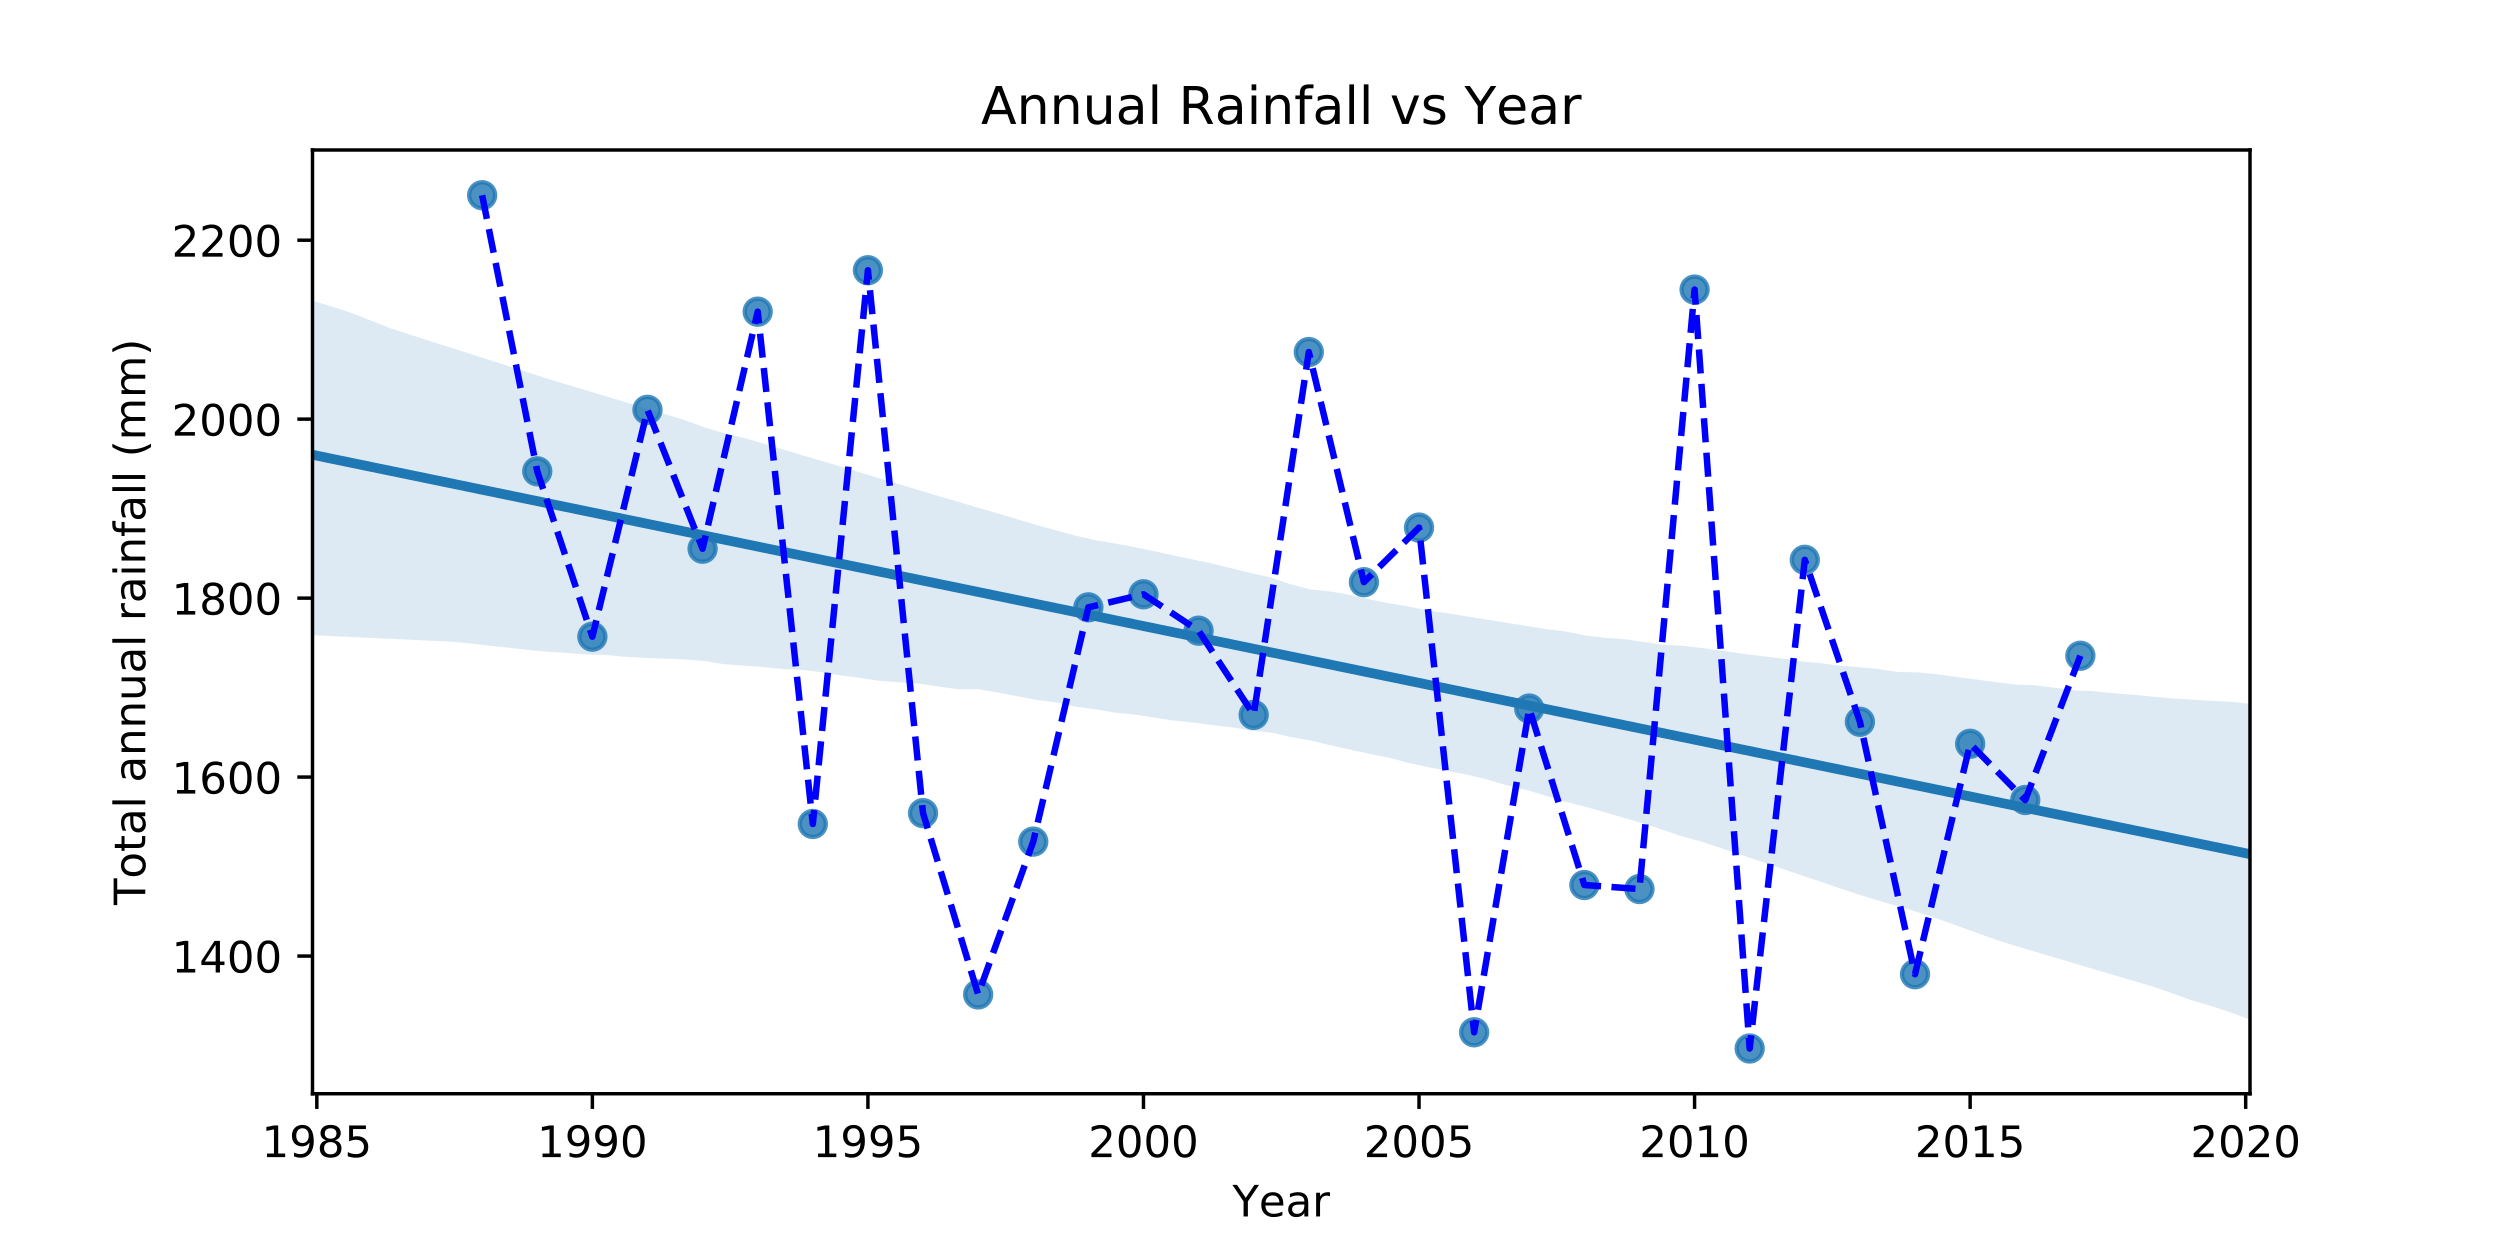 <?xml version="1.0" encoding="utf-8" standalone="no"?>
<!DOCTYPE svg PUBLIC "-//W3C//DTD SVG 1.1//EN"
  "http://www.w3.org/Graphics/SVG/1.1/DTD/svg11.dtd">
<!-- Created with matplotlib (http://matplotlib.org/) -->
<svg height="288pt" version="1.1" viewBox="0 0 576 288" width="576pt" xmlns="http://www.w3.org/2000/svg" xmlns:xlink="http://www.w3.org/1999/xlink">
 <defs>
  <style type="text/css">
*{stroke-linecap:butt;stroke-linejoin:round;}
  </style>
 </defs>
 <g id="figure_1">
  <g id="patch_1">
   <path d="M 0 288 
L 576 288 
L 576 0 
L 0 0 
z
" style="fill:#ffffff;"/>
  </g>
  <g id="axes_1">
   <g id="patch_2">
    <path d="M 72 252 
L 518.4 252 
L 518.4 34.56 
L 72 34.56 
z
" style="fill:#ffffff;"/>
   </g>
   <g id="PathCollection_1">
    <defs>
     <path d="M 0 3 
C 0.796 3 1.559 2.684 2.121 2.121 
C 2.684 1.559 3 0.796 3 0 
C 3 -0.796 2.684 -1.559 2.121 -2.121 
C 1.559 -2.684 0.796 -3 0 -3 
C -0.796 -3 -1.559 -2.684 -2.121 -2.121 
C -2.684 -1.559 -3 -0.796 -3 0 
C -3 0.796 -2.684 1.559 -2.121 2.121 
C -1.559 2.684 -0.796 3 0 3 
z
" id="mbd9f5ba6d7" style="stroke:#1f77b4;stroke-opacity:0.8;"/>
    </defs>
    <g clip-path="url(#p89deef3116)">
     <use style="fill:#1f77b4;fill-opacity:0.8;stroke:#1f77b4;stroke-opacity:0.8;" x="111.087" xlink:href="#mbd9f5ba6d7" y="44.987"/>
     <use style="fill:#1f77b4;fill-opacity:0.8;stroke:#1f77b4;stroke-opacity:0.8;" x="123.785" xlink:href="#mbd9f5ba6d7" y="108.591"/>
     <use style="fill:#1f77b4;fill-opacity:0.8;stroke:#1f77b4;stroke-opacity:0.8;" x="136.482" xlink:href="#mbd9f5ba6d7" y="146.692"/>
     <use style="fill:#1f77b4;fill-opacity:0.8;stroke:#1f77b4;stroke-opacity:0.8;" x="149.18" xlink:href="#mbd9f5ba6d7" y="94.427"/>
     <use style="fill:#1f77b4;fill-opacity:0.8;stroke:#1f77b4;stroke-opacity:0.8;" x="161.877" xlink:href="#mbd9f5ba6d7" y="126.425"/>
     <use style="fill:#1f77b4;fill-opacity:0.8;stroke:#1f77b4;stroke-opacity:0.8;" x="174.575" xlink:href="#mbd9f5ba6d7" y="71.81"/>
     <use style="fill:#1f77b4;fill-opacity:0.8;stroke:#1f77b4;stroke-opacity:0.8;" x="187.272" xlink:href="#mbd9f5ba6d7" y="189.844"/>
     <use style="fill:#1f77b4;fill-opacity:0.8;stroke:#1f77b4;stroke-opacity:0.8;" x="199.969" xlink:href="#mbd9f5ba6d7" y="62.264"/>
     <use style="fill:#1f77b4;fill-opacity:0.8;stroke:#1f77b4;stroke-opacity:0.8;" x="212.667" xlink:href="#mbd9f5ba6d7" y="187.349"/>
     <use style="fill:#1f77b4;fill-opacity:0.8;stroke:#1f77b4;stroke-opacity:0.8;" x="225.364" xlink:href="#mbd9f5ba6d7" y="229.12"/>
     <use style="fill:#1f77b4;fill-opacity:0.8;stroke:#1f77b4;stroke-opacity:0.8;" x="238.062" xlink:href="#mbd9f5ba6d7" y="193.906"/>
     <use style="fill:#1f77b4;fill-opacity:0.8;stroke:#1f77b4;stroke-opacity:0.8;" x="250.759" xlink:href="#mbd9f5ba6d7" y="139.93"/>
     <use style="fill:#1f77b4;fill-opacity:0.8;stroke:#1f77b4;stroke-opacity:0.8;" x="263.456" xlink:href="#mbd9f5ba6d7" y="136.92"/>
     <use style="fill:#1f77b4;fill-opacity:0.8;stroke:#1f77b4;stroke-opacity:0.8;" x="276.154" xlink:href="#mbd9f5ba6d7" y="145.311"/>
     <use style="fill:#1f77b4;fill-opacity:0.8;stroke:#1f77b4;stroke-opacity:0.8;" x="288.851" xlink:href="#mbd9f5ba6d7" y="164.712"/>
     <use style="fill:#1f77b4;fill-opacity:0.8;stroke:#1f77b4;stroke-opacity:0.8;" x="301.549" xlink:href="#mbd9f5ba6d7" y="81.109"/>
     <use style="fill:#1f77b4;fill-opacity:0.8;stroke:#1f77b4;stroke-opacity:0.8;" x="314.246" xlink:href="#mbd9f5ba6d7" y="134.136"/>
     <use style="fill:#1f77b4;fill-opacity:0.8;stroke:#1f77b4;stroke-opacity:0.8;" x="326.944" xlink:href="#mbd9f5ba6d7" y="121.56"/>
     <use style="fill:#1f77b4;fill-opacity:0.8;stroke:#1f77b4;stroke-opacity:0.8;" x="339.641" xlink:href="#mbd9f5ba6d7" y="237.841"/>
     <use style="fill:#1f77b4;fill-opacity:0.8;stroke:#1f77b4;stroke-opacity:0.8;" x="352.338" xlink:href="#mbd9f5ba6d7" y="163.248"/>
     <use style="fill:#1f77b4;fill-opacity:0.8;stroke:#1f77b4;stroke-opacity:0.8;" x="365.036" xlink:href="#mbd9f5ba6d7" y="203.905"/>
     <use style="fill:#1f77b4;fill-opacity:0.8;stroke:#1f77b4;stroke-opacity:0.8;" x="377.733" xlink:href="#mbd9f5ba6d7" y="204.833"/>
     <use style="fill:#1f77b4;fill-opacity:0.8;stroke:#1f77b4;stroke-opacity:0.8;" x="390.431" xlink:href="#mbd9f5ba6d7" y="66.718"/>
     <use style="fill:#1f77b4;fill-opacity:0.8;stroke:#1f77b4;stroke-opacity:0.8;" x="403.128" xlink:href="#mbd9f5ba6d7" y="241.573"/>
     <use style="fill:#1f77b4;fill-opacity:0.8;stroke:#1f77b4;stroke-opacity:0.8;" x="415.825" xlink:href="#mbd9f5ba6d7" y="128.982"/>
     <use style="fill:#1f77b4;fill-opacity:0.8;stroke:#1f77b4;stroke-opacity:0.8;" x="428.523" xlink:href="#mbd9f5ba6d7" y="166.299"/>
     <use style="fill:#1f77b4;fill-opacity:0.8;stroke:#1f77b4;stroke-opacity:0.8;" x="441.22" xlink:href="#mbd9f5ba6d7" y="224.461"/>
     <use style="fill:#1f77b4;fill-opacity:0.8;stroke:#1f77b4;stroke-opacity:0.8;" x="453.918" xlink:href="#mbd9f5ba6d7" y="171.371"/>
     <use style="fill:#1f77b4;fill-opacity:0.8;stroke:#1f77b4;stroke-opacity:0.8;" x="466.615" xlink:href="#mbd9f5ba6d7" y="184.319"/>
     <use style="fill:#1f77b4;fill-opacity:0.8;stroke:#1f77b4;stroke-opacity:0.8;" x="479.313" xlink:href="#mbd9f5ba6d7" y="151.084"/>
    </g>
   </g>
   <g id="PolyCollection_1">
    <path clip-path="url(#p89deef3116)" d="M 72 69.318 
L 72 146.336 
L 76.509 146.565 
L 81.018 146.774 
L 85.527 146.982 
L 90.036 147.191 
L 94.545 147.399 
L 99.055 147.608 
L 103.564 147.817 
L 108.073 148.228 
L 112.582 148.743 
L 117.091 149.221 
L 121.6 149.738 
L 126.109 150.157 
L 130.618 150.465 
L 135.127 150.775 
L 139.636 150.905 
L 144.145 151.341 
L 148.655 151.574 
L 153.164 151.753 
L 157.673 151.932 
L 162.182 152.275 
L 166.691 153.014 
L 171.2 153.352 
L 175.709 153.672 
L 180.218 154.145 
L 184.727 154.343 
L 189.236 154.889 
L 193.745 155.611 
L 198.255 156.2 
L 202.764 156.87 
L 207.273 157.204 
L 211.782 157.493 
L 216.291 158.173 
L 220.8 158.835 
L 225.309 158.788 
L 229.818 159.542 
L 234.327 160.403 
L 238.836 161.263 
L 243.345 161.833 
L 247.855 162.803 
L 252.364 163.42 
L 256.873 164.198 
L 261.382 164.629 
L 265.891 165.325 
L 270.4 166.015 
L 274.909 166.479 
L 279.418 167.064 
L 283.927 167.593 
L 288.436 168.384 
L 292.945 168.8 
L 297.455 169.829 
L 301.964 170.626 
L 306.473 171.7 
L 310.982 172.709 
L 315.491 173.669 
L 320 174.572 
L 324.509 175.778 
L 329.018 176.743 
L 333.527 177.611 
L 338.036 178.476 
L 342.545 179.598 
L 347.055 180.914 
L 351.564 181.963 
L 356.073 183.305 
L 360.582 184.672 
L 365.091 185.843 
L 369.6 187.099 
L 374.109 188.415 
L 378.618 189.719 
L 383.127 191.199 
L 387.636 192.727 
L 392.145 193.945 
L 396.655 195.447 
L 401.164 196.952 
L 405.673 198.481 
L 410.182 200.005 
L 414.691 201.566 
L 419.2 203.056 
L 423.709 204.584 
L 428.218 206.106 
L 432.727 207.465 
L 437.236 208.805 
L 441.745 210.145 
L 446.255 211.627 
L 450.764 213.246 
L 455.273 214.865 
L 459.782 216.483 
L 464.291 217.906 
L 468.8 219.245 
L 473.309 220.584 
L 477.818 221.919 
L 482.327 223.27 
L 486.836 224.602 
L 491.345 225.933 
L 495.855 227.268 
L 500.364 228.801 
L 504.873 230.433 
L 509.382 231.754 
L 513.891 233.239 
L 518.4 234.958 
L 518.4 162.156 
L 518.4 162.156 
L 513.891 161.686 
L 509.382 161.461 
L 504.873 161.182 
L 500.364 160.909 
L 495.855 160.511 
L 491.345 160.041 
L 486.836 159.714 
L 482.327 159.241 
L 477.818 159.05 
L 473.309 158.444 
L 468.8 157.888 
L 464.291 157.717 
L 459.782 157.161 
L 455.273 156.556 
L 450.764 155.95 
L 446.255 155.359 
L 441.745 154.89 
L 437.236 154.824 
L 432.727 154.14 
L 428.218 153.717 
L 423.709 153.357 
L 419.2 152.775 
L 414.691 152.361 
L 410.182 151.679 
L 405.673 151.138 
L 401.164 150.577 
L 396.655 149.936 
L 392.145 149.299 
L 387.636 148.787 
L 383.127 148.556 
L 378.618 147.898 
L 374.109 147.253 
L 369.6 146.928 
L 365.091 146.379 
L 360.582 145.474 
L 356.073 144.94 
L 351.564 144.175 
L 347.055 143.494 
L 342.545 142.762 
L 338.036 142.026 
L 333.527 141.295 
L 329.018 140.708 
L 324.509 139.741 
L 320 139 
L 315.491 138.081 
L 310.982 137.068 
L 306.473 136.27 
L 301.964 135.821 
L 297.455 134.659 
L 292.945 133.126 
L 288.436 132.08 
L 283.927 130.987 
L 279.418 129.875 
L 274.909 128.931 
L 270.4 127.99 
L 265.891 126.979 
L 261.382 126.075 
L 256.873 125.23 
L 252.364 124.454 
L 247.855 123.418 
L 243.345 122.2 
L 238.836 120.98 
L 234.327 119.639 
L 229.818 118.263 
L 225.309 116.98 
L 220.8 115.629 
L 216.291 114.311 
L 211.782 112.958 
L 207.273 111.605 
L 202.764 110.252 
L 198.255 108.872 
L 193.745 107.52 
L 189.236 106.194 
L 184.727 104.849 
L 180.218 103.497 
L 175.709 102.145 
L 171.2 100.861 
L 166.691 99.795 
L 162.182 98.419 
L 157.673 96.781 
L 153.164 95.385 
L 148.655 94.018 
L 144.145 92.666 
L 139.636 91.313 
L 135.127 89.963 
L 130.618 88.607 
L 126.109 87.252 
L 121.6 85.794 
L 117.091 84.344 
L 112.582 82.884 
L 108.073 81.448 
L 103.564 80.013 
L 99.055 78.581 
L 94.545 77.148 
L 90.036 75.665 
L 85.527 73.895 
L 81.018 72.127 
L 76.509 70.635 
L 72 69.318 
z
" style="fill:#1f77b4;fill-opacity:0.15;"/>
   </g>
   <g id="matplotlib.axis_1">
    <g id="xtick_1">
     <g id="line2d_1">
      <defs>
       <path d="M 0 0 
L 0 3.5 
" id="m662a45de85" style="stroke:#000000;stroke-width:0.8;"/>
      </defs>
      <g>
       <use style="stroke:#000000;stroke-width:0.8;" x="72.995" xlink:href="#m662a45de85" y="252"/>
      </g>
     </g>
     <g id="text_1">
      <!-- 1985 -->
      <defs>
       <path d="M 12.406 8.297 
L 28.516 8.297 
L 28.516 63.922 
L 10.984 60.406 
L 10.984 69.391 
L 28.422 72.906 
L 38.281 72.906 
L 38.281 8.297 
L 54.391 8.297 
L 54.391 0 
L 12.406 0 
z
" id="DejaVuSans-31"/>
       <path d="M 10.984 1.516 
L 10.984 10.5 
Q 14.703 8.734 18.5 7.812 
Q 22.312 6.891 25.984 6.891 
Q 35.75 6.891 40.891 13.453 
Q 46.047 20.016 46.781 33.406 
Q 43.953 29.203 39.594 26.953 
Q 35.25 24.703 29.984 24.703 
Q 19.047 24.703 12.672 31.312 
Q 6.297 37.938 6.297 49.422 
Q 6.297 60.641 12.938 67.422 
Q 19.578 74.219 30.609 74.219 
Q 43.266 74.219 49.922 64.516 
Q 56.594 54.828 56.594 36.375 
Q 56.594 19.141 48.406 8.859 
Q 40.234 -1.422 26.422 -1.422 
Q 22.703 -1.422 18.891 -0.688 
Q 15.094 0.047 10.984 1.516 
z
M 30.609 32.422 
Q 37.25 32.422 41.125 36.953 
Q 45.016 41.5 45.016 49.422 
Q 45.016 57.281 41.125 61.844 
Q 37.25 66.406 30.609 66.406 
Q 23.969 66.406 20.094 61.844 
Q 16.219 57.281 16.219 49.422 
Q 16.219 41.5 20.094 36.953 
Q 23.969 32.422 30.609 32.422 
z
" id="DejaVuSans-39"/>
       <path d="M 31.781 34.625 
Q 24.75 34.625 20.719 30.859 
Q 16.703 27.094 16.703 20.516 
Q 16.703 13.922 20.719 10.156 
Q 24.75 6.391 31.781 6.391 
Q 38.812 6.391 42.859 10.172 
Q 46.922 13.969 46.922 20.516 
Q 46.922 27.094 42.891 30.859 
Q 38.875 34.625 31.781 34.625 
z
M 21.922 38.812 
Q 15.578 40.375 12.031 44.719 
Q 8.5 49.078 8.5 55.328 
Q 8.5 64.062 14.719 69.141 
Q 20.953 74.219 31.781 74.219 
Q 42.672 74.219 48.875 69.141 
Q 55.078 64.062 55.078 55.328 
Q 55.078 49.078 51.531 44.719 
Q 48 40.375 41.703 38.812 
Q 48.828 37.156 52.797 32.312 
Q 56.781 27.484 56.781 20.516 
Q 56.781 9.906 50.312 4.234 
Q 43.844 -1.422 31.781 -1.422 
Q 19.734 -1.422 13.25 4.234 
Q 6.781 9.906 6.781 20.516 
Q 6.781 27.484 10.781 32.312 
Q 14.797 37.156 21.922 38.812 
z
M 18.312 54.391 
Q 18.312 48.734 21.844 45.562 
Q 25.391 42.391 31.781 42.391 
Q 38.141 42.391 41.719 45.562 
Q 45.312 48.734 45.312 54.391 
Q 45.312 60.062 41.719 63.234 
Q 38.141 66.406 31.781 66.406 
Q 25.391 66.406 21.844 63.234 
Q 18.312 60.062 18.312 54.391 
z
" id="DejaVuSans-38"/>
       <path d="M 10.797 72.906 
L 49.516 72.906 
L 49.516 64.594 
L 19.828 64.594 
L 19.828 46.734 
Q 21.969 47.469 24.109 47.828 
Q 26.266 48.188 28.422 48.188 
Q 40.625 48.188 47.75 41.5 
Q 54.891 34.812 54.891 23.391 
Q 54.891 11.625 47.562 5.094 
Q 40.234 -1.422 26.906 -1.422 
Q 22.312 -1.422 17.547 -0.641 
Q 12.797 0.141 7.719 1.703 
L 7.719 11.625 
Q 12.109 9.234 16.797 8.062 
Q 21.484 6.891 26.703 6.891 
Q 35.156 6.891 40.078 11.328 
Q 45.016 15.766 45.016 23.391 
Q 45.016 31 40.078 35.438 
Q 35.156 39.891 26.703 39.891 
Q 22.75 39.891 18.812 39.016 
Q 14.891 38.141 10.797 36.281 
z
" id="DejaVuSans-35"/>
      </defs>
      <g transform="translate(60.27 266.598)scale(0.1 -0.1)">
       <use xlink:href="#DejaVuSans-31"/>
       <use x="63.623" xlink:href="#DejaVuSans-39"/>
       <use x="127.246" xlink:href="#DejaVuSans-38"/>
       <use x="190.869" xlink:href="#DejaVuSans-35"/>
      </g>
     </g>
    </g>
    <g id="xtick_2">
     <g id="line2d_2">
      <g>
       <use style="stroke:#000000;stroke-width:0.8;" x="136.482" xlink:href="#m662a45de85" y="252"/>
      </g>
     </g>
     <g id="text_2">
      <!-- 1990 -->
      <defs>
       <path d="M 31.781 66.406 
Q 24.172 66.406 20.328 58.906 
Q 16.5 51.422 16.5 36.375 
Q 16.5 21.391 20.328 13.891 
Q 24.172 6.391 31.781 6.391 
Q 39.453 6.391 43.281 13.891 
Q 47.125 21.391 47.125 36.375 
Q 47.125 51.422 43.281 58.906 
Q 39.453 66.406 31.781 66.406 
z
M 31.781 74.219 
Q 44.047 74.219 50.516 64.516 
Q 56.984 54.828 56.984 36.375 
Q 56.984 17.969 50.516 8.266 
Q 44.047 -1.422 31.781 -1.422 
Q 19.531 -1.422 13.062 8.266 
Q 6.594 17.969 6.594 36.375 
Q 6.594 54.828 13.062 64.516 
Q 19.531 74.219 31.781 74.219 
z
" id="DejaVuSans-30"/>
      </defs>
      <g transform="translate(123.757 266.598)scale(0.1 -0.1)">
       <use xlink:href="#DejaVuSans-31"/>
       <use x="63.623" xlink:href="#DejaVuSans-39"/>
       <use x="127.246" xlink:href="#DejaVuSans-39"/>
       <use x="190.869" xlink:href="#DejaVuSans-30"/>
      </g>
     </g>
    </g>
    <g id="xtick_3">
     <g id="line2d_3">
      <g>
       <use style="stroke:#000000;stroke-width:0.8;" x="199.969" xlink:href="#m662a45de85" y="252"/>
      </g>
     </g>
     <g id="text_3">
      <!-- 1995 -->
      <g transform="translate(187.244 266.598)scale(0.1 -0.1)">
       <use xlink:href="#DejaVuSans-31"/>
       <use x="63.623" xlink:href="#DejaVuSans-39"/>
       <use x="127.246" xlink:href="#DejaVuSans-39"/>
       <use x="190.869" xlink:href="#DejaVuSans-35"/>
      </g>
     </g>
    </g>
    <g id="xtick_4">
     <g id="line2d_4">
      <g>
       <use style="stroke:#000000;stroke-width:0.8;" x="263.456" xlink:href="#m662a45de85" y="252"/>
      </g>
     </g>
     <g id="text_4">
      <!-- 2000 -->
      <defs>
       <path d="M 19.188 8.297 
L 53.609 8.297 
L 53.609 0 
L 7.328 0 
L 7.328 8.297 
Q 12.938 14.109 22.625 23.891 
Q 32.328 33.688 34.812 36.531 
Q 39.547 41.844 41.422 45.531 
Q 43.312 49.219 43.312 52.781 
Q 43.312 58.594 39.234 62.25 
Q 35.156 65.922 28.609 65.922 
Q 23.969 65.922 18.812 64.312 
Q 13.672 62.703 7.812 59.422 
L 7.812 69.391 
Q 13.766 71.781 18.938 73 
Q 24.125 74.219 28.422 74.219 
Q 39.75 74.219 46.484 68.547 
Q 53.219 62.891 53.219 53.422 
Q 53.219 48.922 51.531 44.891 
Q 49.859 40.875 45.406 35.406 
Q 44.188 33.984 37.641 27.219 
Q 31.109 20.453 19.188 8.297 
z
" id="DejaVuSans-32"/>
      </defs>
      <g transform="translate(250.731 266.598)scale(0.1 -0.1)">
       <use xlink:href="#DejaVuSans-32"/>
       <use x="63.623" xlink:href="#DejaVuSans-30"/>
       <use x="127.246" xlink:href="#DejaVuSans-30"/>
       <use x="190.869" xlink:href="#DejaVuSans-30"/>
      </g>
     </g>
    </g>
    <g id="xtick_5">
     <g id="line2d_5">
      <g>
       <use style="stroke:#000000;stroke-width:0.8;" x="326.944" xlink:href="#m662a45de85" y="252"/>
      </g>
     </g>
     <g id="text_5">
      <!-- 2005 -->
      <g transform="translate(314.219 266.598)scale(0.1 -0.1)">
       <use xlink:href="#DejaVuSans-32"/>
       <use x="63.623" xlink:href="#DejaVuSans-30"/>
       <use x="127.246" xlink:href="#DejaVuSans-30"/>
       <use x="190.869" xlink:href="#DejaVuSans-35"/>
      </g>
     </g>
    </g>
    <g id="xtick_6">
     <g id="line2d_6">
      <g>
       <use style="stroke:#000000;stroke-width:0.8;" x="390.431" xlink:href="#m662a45de85" y="252"/>
      </g>
     </g>
     <g id="text_6">
      <!-- 2010 -->
      <g transform="translate(377.706 266.598)scale(0.1 -0.1)">
       <use xlink:href="#DejaVuSans-32"/>
       <use x="63.623" xlink:href="#DejaVuSans-30"/>
       <use x="127.246" xlink:href="#DejaVuSans-31"/>
       <use x="190.869" xlink:href="#DejaVuSans-30"/>
      </g>
     </g>
    </g>
    <g id="xtick_7">
     <g id="line2d_7">
      <g>
       <use style="stroke:#000000;stroke-width:0.8;" x="453.918" xlink:href="#m662a45de85" y="252"/>
      </g>
     </g>
     <g id="text_7">
      <!-- 2015 -->
      <g transform="translate(441.193 266.598)scale(0.1 -0.1)">
       <use xlink:href="#DejaVuSans-32"/>
       <use x="63.623" xlink:href="#DejaVuSans-30"/>
       <use x="127.246" xlink:href="#DejaVuSans-31"/>
       <use x="190.869" xlink:href="#DejaVuSans-35"/>
      </g>
     </g>
    </g>
    <g id="xtick_8">
     <g id="line2d_8">
      <g>
       <use style="stroke:#000000;stroke-width:0.8;" x="517.405" xlink:href="#m662a45de85" y="252"/>
      </g>
     </g>
     <g id="text_8">
      <!-- 2020 -->
      <g transform="translate(504.68 266.598)scale(0.1 -0.1)">
       <use xlink:href="#DejaVuSans-32"/>
       <use x="63.623" xlink:href="#DejaVuSans-30"/>
       <use x="127.246" xlink:href="#DejaVuSans-32"/>
       <use x="190.869" xlink:href="#DejaVuSans-30"/>
      </g>
     </g>
    </g>
    <g id="text_9">
     <!-- Year -->
     <defs>
      <path d="M -0.203 72.906 
L 10.406 72.906 
L 30.609 42.922 
L 50.688 72.906 
L 61.281 72.906 
L 35.5 34.719 
L 35.5 0 
L 25.594 0 
L 25.594 34.719 
z
" id="DejaVuSans-59"/>
      <path d="M 56.203 29.594 
L 56.203 25.203 
L 14.891 25.203 
Q 15.484 15.922 20.484 11.062 
Q 25.484 6.203 34.422 6.203 
Q 39.594 6.203 44.453 7.469 
Q 49.312 8.734 54.109 11.281 
L 54.109 2.781 
Q 49.266 0.734 44.188 -0.344 
Q 39.109 -1.422 33.891 -1.422 
Q 20.797 -1.422 13.156 6.188 
Q 5.516 13.812 5.516 26.812 
Q 5.516 40.234 12.766 48.109 
Q 20.016 56 32.328 56 
Q 43.359 56 49.781 48.891 
Q 56.203 41.797 56.203 29.594 
z
M 47.219 32.234 
Q 47.125 39.594 43.094 43.984 
Q 39.062 48.391 32.422 48.391 
Q 24.906 48.391 20.391 44.141 
Q 15.875 39.891 15.188 32.172 
z
" id="DejaVuSans-65"/>
      <path d="M 34.281 27.484 
Q 23.391 27.484 19.188 25 
Q 14.984 22.516 14.984 16.5 
Q 14.984 11.719 18.141 8.906 
Q 21.297 6.109 26.703 6.109 
Q 34.188 6.109 38.703 11.406 
Q 43.219 16.703 43.219 25.484 
L 43.219 27.484 
z
M 52.203 31.203 
L 52.203 0 
L 43.219 0 
L 43.219 8.297 
Q 40.141 3.328 35.547 0.953 
Q 30.953 -1.422 24.312 -1.422 
Q 15.922 -1.422 10.953 3.297 
Q 6 8.016 6 15.922 
Q 6 25.141 12.172 29.828 
Q 18.359 34.516 30.609 34.516 
L 43.219 34.516 
L 43.219 35.406 
Q 43.219 41.609 39.141 45 
Q 35.062 48.391 27.688 48.391 
Q 23 48.391 18.547 47.266 
Q 14.109 46.141 10.016 43.891 
L 10.016 52.203 
Q 14.938 54.109 19.578 55.047 
Q 24.219 56 28.609 56 
Q 40.484 56 46.344 49.844 
Q 52.203 43.703 52.203 31.203 
z
" id="DejaVuSans-61"/>
      <path d="M 41.109 46.297 
Q 39.594 47.172 37.812 47.578 
Q 36.031 48 33.891 48 
Q 26.266 48 22.188 43.047 
Q 18.109 38.094 18.109 28.812 
L 18.109 0 
L 9.078 0 
L 9.078 54.688 
L 18.109 54.688 
L 18.109 46.188 
Q 20.953 51.172 25.484 53.578 
Q 30.031 56 36.531 56 
Q 37.453 56 38.578 55.875 
Q 39.703 55.766 41.062 55.516 
z
" id="DejaVuSans-72"/>
     </defs>
     <g transform="translate(283.96 280.277)scale(0.1 -0.1)">
      <use xlink:href="#DejaVuSans-59"/>
      <use x="60.881" xlink:href="#DejaVuSans-65"/>
      <use x="122.404" xlink:href="#DejaVuSans-61"/>
      <use x="183.684" xlink:href="#DejaVuSans-72"/>
     </g>
    </g>
   </g>
   <g id="matplotlib.axis_2">
    <g id="ytick_1">
     <g id="line2d_9">
      <defs>
       <path d="M 0 0 
L -3.5 0 
" id="m70bd505812" style="stroke:#000000;stroke-width:0.8;"/>
      </defs>
      <g>
       <use style="stroke:#000000;stroke-width:0.8;" x="72" xlink:href="#m70bd505812" y="220.275"/>
      </g>
     </g>
     <g id="text_10">
      <!-- 1400 -->
      <defs>
       <path d="M 37.797 64.312 
L 12.891 25.391 
L 37.797 25.391 
z
M 35.203 72.906 
L 47.609 72.906 
L 47.609 25.391 
L 58.016 25.391 
L 58.016 17.188 
L 47.609 17.188 
L 47.609 0 
L 37.797 0 
L 37.797 17.188 
L 4.891 17.188 
L 4.891 26.703 
z
" id="DejaVuSans-34"/>
      </defs>
      <g transform="translate(39.55 224.074)scale(0.1 -0.1)">
       <use xlink:href="#DejaVuSans-31"/>
       <use x="63.623" xlink:href="#DejaVuSans-34"/>
       <use x="127.246" xlink:href="#DejaVuSans-30"/>
       <use x="190.869" xlink:href="#DejaVuSans-30"/>
      </g>
     </g>
    </g>
    <g id="ytick_2">
     <g id="line2d_10">
      <g>
       <use style="stroke:#000000;stroke-width:0.8;" x="72" xlink:href="#m70bd505812" y="179.041"/>
      </g>
     </g>
     <g id="text_11">
      <!-- 1600 -->
      <defs>
       <path d="M 33.016 40.375 
Q 26.375 40.375 22.484 35.828 
Q 18.609 31.297 18.609 23.391 
Q 18.609 15.531 22.484 10.953 
Q 26.375 6.391 33.016 6.391 
Q 39.656 6.391 43.531 10.953 
Q 47.406 15.531 47.406 23.391 
Q 47.406 31.297 43.531 35.828 
Q 39.656 40.375 33.016 40.375 
z
M 52.594 71.297 
L 52.594 62.312 
Q 48.875 64.062 45.094 64.984 
Q 41.312 65.922 37.594 65.922 
Q 27.828 65.922 22.672 59.328 
Q 17.531 52.734 16.797 39.406 
Q 19.672 43.656 24.016 45.922 
Q 28.375 48.188 33.594 48.188 
Q 44.578 48.188 50.953 41.516 
Q 57.328 34.859 57.328 23.391 
Q 57.328 12.156 50.688 5.359 
Q 44.047 -1.422 33.016 -1.422 
Q 20.359 -1.422 13.672 8.266 
Q 6.984 17.969 6.984 36.375 
Q 6.984 53.656 15.188 63.938 
Q 23.391 74.219 37.203 74.219 
Q 40.922 74.219 44.703 73.484 
Q 48.484 72.75 52.594 71.297 
z
" id="DejaVuSans-36"/>
      </defs>
      <g transform="translate(39.55 182.84)scale(0.1 -0.1)">
       <use xlink:href="#DejaVuSans-31"/>
       <use x="63.623" xlink:href="#DejaVuSans-36"/>
       <use x="127.246" xlink:href="#DejaVuSans-30"/>
       <use x="190.869" xlink:href="#DejaVuSans-30"/>
      </g>
     </g>
    </g>
    <g id="ytick_3">
     <g id="line2d_11">
      <g>
       <use style="stroke:#000000;stroke-width:0.8;" x="72" xlink:href="#m70bd505812" y="137.806"/>
      </g>
     </g>
     <g id="text_12">
      <!-- 1800 -->
      <g transform="translate(39.55 141.605)scale(0.1 -0.1)">
       <use xlink:href="#DejaVuSans-31"/>
       <use x="63.623" xlink:href="#DejaVuSans-38"/>
       <use x="127.246" xlink:href="#DejaVuSans-30"/>
       <use x="190.869" xlink:href="#DejaVuSans-30"/>
      </g>
     </g>
    </g>
    <g id="ytick_4">
     <g id="line2d_12">
      <g>
       <use style="stroke:#000000;stroke-width:0.8;" x="72" xlink:href="#m70bd505812" y="96.572"/>
      </g>
     </g>
     <g id="text_13">
      <!-- 2000 -->
      <g transform="translate(39.55 100.371)scale(0.1 -0.1)">
       <use xlink:href="#DejaVuSans-32"/>
       <use x="63.623" xlink:href="#DejaVuSans-30"/>
       <use x="127.246" xlink:href="#DejaVuSans-30"/>
       <use x="190.869" xlink:href="#DejaVuSans-30"/>
      </g>
     </g>
    </g>
    <g id="ytick_5">
     <g id="line2d_13">
      <g>
       <use style="stroke:#000000;stroke-width:0.8;" x="72" xlink:href="#m70bd505812" y="55.337"/>
      </g>
     </g>
     <g id="text_14">
      <!-- 2200 -->
      <g transform="translate(39.55 59.136)scale(0.1 -0.1)">
       <use xlink:href="#DejaVuSans-32"/>
       <use x="63.623" xlink:href="#DejaVuSans-32"/>
       <use x="127.246" xlink:href="#DejaVuSans-30"/>
       <use x="190.869" xlink:href="#DejaVuSans-30"/>
      </g>
     </g>
    </g>
    <g id="text_15">
     <!-- Total annual rainfall (mm) -->
     <defs>
      <path d="M -0.297 72.906 
L 61.375 72.906 
L 61.375 64.594 
L 35.5 64.594 
L 35.5 0 
L 25.594 0 
L 25.594 64.594 
L -0.297 64.594 
z
" id="DejaVuSans-54"/>
      <path d="M 30.609 48.391 
Q 23.391 48.391 19.188 42.75 
Q 14.984 37.109 14.984 27.297 
Q 14.984 17.484 19.156 11.844 
Q 23.344 6.203 30.609 6.203 
Q 37.797 6.203 41.984 11.859 
Q 46.188 17.531 46.188 27.297 
Q 46.188 37.016 41.984 42.703 
Q 37.797 48.391 30.609 48.391 
z
M 30.609 56 
Q 42.328 56 49.016 48.375 
Q 55.719 40.766 55.719 27.297 
Q 55.719 13.875 49.016 6.219 
Q 42.328 -1.422 30.609 -1.422 
Q 18.844 -1.422 12.172 6.219 
Q 5.516 13.875 5.516 27.297 
Q 5.516 40.766 12.172 48.375 
Q 18.844 56 30.609 56 
z
" id="DejaVuSans-6f"/>
      <path d="M 18.312 70.219 
L 18.312 54.688 
L 36.812 54.688 
L 36.812 47.703 
L 18.312 47.703 
L 18.312 18.016 
Q 18.312 11.328 20.141 9.422 
Q 21.969 7.516 27.594 7.516 
L 36.812 7.516 
L 36.812 0 
L 27.594 0 
Q 17.188 0 13.234 3.875 
Q 9.281 7.766 9.281 18.016 
L 9.281 47.703 
L 2.688 47.703 
L 2.688 54.688 
L 9.281 54.688 
L 9.281 70.219 
z
" id="DejaVuSans-74"/>
      <path d="M 9.422 75.984 
L 18.406 75.984 
L 18.406 0 
L 9.422 0 
z
" id="DejaVuSans-6c"/>
      <path id="DejaVuSans-20"/>
      <path d="M 54.891 33.016 
L 54.891 0 
L 45.906 0 
L 45.906 32.719 
Q 45.906 40.484 42.875 44.328 
Q 39.844 48.188 33.797 48.188 
Q 26.516 48.188 22.312 43.547 
Q 18.109 38.922 18.109 30.906 
L 18.109 0 
L 9.078 0 
L 9.078 54.688 
L 18.109 54.688 
L 18.109 46.188 
Q 21.344 51.125 25.703 53.562 
Q 30.078 56 35.797 56 
Q 45.219 56 50.047 50.172 
Q 54.891 44.344 54.891 33.016 
z
" id="DejaVuSans-6e"/>
      <path d="M 8.5 21.578 
L 8.5 54.688 
L 17.484 54.688 
L 17.484 21.922 
Q 17.484 14.156 20.5 10.266 
Q 23.531 6.391 29.594 6.391 
Q 36.859 6.391 41.078 11.031 
Q 45.312 15.672 45.312 23.688 
L 45.312 54.688 
L 54.297 54.688 
L 54.297 0 
L 45.312 0 
L 45.312 8.406 
Q 42.047 3.422 37.719 1 
Q 33.406 -1.422 27.688 -1.422 
Q 18.266 -1.422 13.375 4.438 
Q 8.5 10.297 8.5 21.578 
z
M 31.109 56 
z
" id="DejaVuSans-75"/>
      <path d="M 9.422 54.688 
L 18.406 54.688 
L 18.406 0 
L 9.422 0 
z
M 9.422 75.984 
L 18.406 75.984 
L 18.406 64.594 
L 9.422 64.594 
z
" id="DejaVuSans-69"/>
      <path d="M 37.109 75.984 
L 37.109 68.5 
L 28.516 68.5 
Q 23.688 68.5 21.797 66.547 
Q 19.922 64.594 19.922 59.516 
L 19.922 54.688 
L 34.719 54.688 
L 34.719 47.703 
L 19.922 47.703 
L 19.922 0 
L 10.891 0 
L 10.891 47.703 
L 2.297 47.703 
L 2.297 54.688 
L 10.891 54.688 
L 10.891 58.5 
Q 10.891 67.625 15.141 71.797 
Q 19.391 75.984 28.609 75.984 
z
" id="DejaVuSans-66"/>
      <path d="M 31 75.875 
Q 24.469 64.656 21.281 53.656 
Q 18.109 42.672 18.109 31.391 
Q 18.109 20.125 21.312 9.062 
Q 24.516 -2 31 -13.188 
L 23.188 -13.188 
Q 15.875 -1.703 12.234 9.375 
Q 8.594 20.453 8.594 31.391 
Q 8.594 42.281 12.203 53.312 
Q 15.828 64.359 23.188 75.875 
z
" id="DejaVuSans-28"/>
      <path d="M 52 44.188 
Q 55.375 50.25 60.062 53.125 
Q 64.75 56 71.094 56 
Q 79.641 56 84.281 50.016 
Q 88.922 44.047 88.922 33.016 
L 88.922 0 
L 79.891 0 
L 79.891 32.719 
Q 79.891 40.578 77.094 44.375 
Q 74.312 48.188 68.609 48.188 
Q 61.625 48.188 57.562 43.547 
Q 53.516 38.922 53.516 30.906 
L 53.516 0 
L 44.484 0 
L 44.484 32.719 
Q 44.484 40.625 41.703 44.406 
Q 38.922 48.188 33.109 48.188 
Q 26.219 48.188 22.156 43.531 
Q 18.109 38.875 18.109 30.906 
L 18.109 0 
L 9.078 0 
L 9.078 54.688 
L 18.109 54.688 
L 18.109 46.188 
Q 21.188 51.219 25.484 53.609 
Q 29.781 56 35.688 56 
Q 41.656 56 45.828 52.969 
Q 50 49.953 52 44.188 
z
" id="DejaVuSans-6d"/>
      <path d="M 8.016 75.875 
L 15.828 75.875 
Q 23.141 64.359 26.781 53.312 
Q 30.422 42.281 30.422 31.391 
Q 30.422 20.453 26.781 9.375 
Q 23.141 -1.703 15.828 -13.188 
L 8.016 -13.188 
Q 14.5 -2 17.703 9.062 
Q 20.906 20.125 20.906 31.391 
Q 20.906 42.672 17.703 53.656 
Q 14.5 64.656 8.016 75.875 
z
" id="DejaVuSans-29"/>
     </defs>
     <g transform="translate(33.47 208.506)rotate(-90)scale(0.1 -0.1)">
      <use xlink:href="#DejaVuSans-54"/>
      <use x="60.818" xlink:href="#DejaVuSans-6f"/>
      <use x="122" xlink:href="#DejaVuSans-74"/>
      <use x="161.209" xlink:href="#DejaVuSans-61"/>
      <use x="222.488" xlink:href="#DejaVuSans-6c"/>
      <use x="250.271" xlink:href="#DejaVuSans-20"/>
      <use x="282.059" xlink:href="#DejaVuSans-61"/>
      <use x="343.338" xlink:href="#DejaVuSans-6e"/>
      <use x="406.717" xlink:href="#DejaVuSans-6e"/>
      <use x="470.096" xlink:href="#DejaVuSans-75"/>
      <use x="533.475" xlink:href="#DejaVuSans-61"/>
      <use x="594.754" xlink:href="#DejaVuSans-6c"/>
      <use x="622.537" xlink:href="#DejaVuSans-20"/>
      <use x="654.324" xlink:href="#DejaVuSans-72"/>
      <use x="695.438" xlink:href="#DejaVuSans-61"/>
      <use x="756.717" xlink:href="#DejaVuSans-69"/>
      <use x="784.5" xlink:href="#DejaVuSans-6e"/>
      <use x="847.879" xlink:href="#DejaVuSans-66"/>
      <use x="883.084" xlink:href="#DejaVuSans-61"/>
      <use x="944.363" xlink:href="#DejaVuSans-6c"/>
      <use x="972.146" xlink:href="#DejaVuSans-6c"/>
      <use x="999.93" xlink:href="#DejaVuSans-20"/>
      <use x="1031.717" xlink:href="#DejaVuSans-28"/>
      <use x="1070.73" xlink:href="#DejaVuSans-6d"/>
      <use x="1168.143" xlink:href="#DejaVuSans-6d"/>
      <use x="1265.555" xlink:href="#DejaVuSans-29"/>
     </g>
    </g>
   </g>
   <g id="line2d_14">
    <path clip-path="url(#p89deef3116)" d="M 72 104.784 
L 76.509 105.714 
L 81.018 106.643 
L 85.527 107.573 
L 90.036 108.502 
L 94.545 109.431 
L 99.055 110.361 
L 103.564 111.29 
L 108.073 112.22 
L 112.582 113.149 
L 117.091 114.079 
L 121.6 115.008 
L 126.109 115.937 
L 130.618 116.867 
L 135.127 117.796 
L 139.636 118.726 
L 144.145 119.655 
L 148.655 120.585 
L 153.164 121.514 
L 157.673 122.443 
L 162.182 123.373 
L 166.691 124.302 
L 171.2 125.232 
L 175.709 126.161 
L 180.218 127.091 
L 184.727 128.02 
L 189.236 128.949 
L 193.745 129.879 
L 198.255 130.808 
L 202.764 131.738 
L 207.273 132.667 
L 211.782 133.597 
L 216.291 134.526 
L 220.8 135.455 
L 225.309 136.385 
L 229.818 137.314 
L 234.327 138.244 
L 238.836 139.173 
L 243.345 140.102 
L 247.855 141.032 
L 252.364 141.961 
L 256.873 142.891 
L 261.382 143.82 
L 265.891 144.75 
L 270.4 145.679 
L 274.909 146.608 
L 279.418 147.538 
L 283.927 148.467 
L 288.436 149.397 
L 292.945 150.326 
L 297.455 151.256 
L 301.964 152.185 
L 306.473 153.114 
L 310.982 154.044 
L 315.491 154.973 
L 320 155.903 
L 324.509 156.832 
L 329.018 157.762 
L 333.527 158.691 
L 338.036 159.62 
L 342.545 160.55 
L 347.055 161.479 
L 351.564 162.409 
L 356.073 163.338 
L 360.582 164.268 
L 365.091 165.197 
L 369.6 166.126 
L 374.109 167.056 
L 378.618 167.985 
L 383.127 168.915 
L 387.636 169.844 
L 392.145 170.774 
L 396.655 171.703 
L 401.164 172.632 
L 405.673 173.562 
L 410.182 174.491 
L 414.691 175.421 
L 419.2 176.35 
L 423.709 177.279 
L 428.218 178.209 
L 432.727 179.138 
L 437.236 180.068 
L 441.745 180.997 
L 446.255 181.927 
L 450.764 182.856 
L 455.273 183.785 
L 459.782 184.715 
L 464.291 185.644 
L 468.8 186.574 
L 473.309 187.503 
L 477.818 188.433 
L 482.327 189.362 
L 486.836 190.291 
L 491.345 191.221 
L 495.855 192.15 
L 500.364 193.08 
L 504.873 194.009 
L 509.382 194.939 
L 513.891 195.868 
L 518.4 196.797 
" style="fill:none;stroke:#1f77b4;stroke-linecap:square;stroke-width:2.25;"/>
   </g>
   <g id="line2d_15">
    <path clip-path="url(#p89deef3116)" d="M 111.087 44.987 
L 123.785 108.591 
L 136.482 146.692 
L 149.18 94.427 
L 161.877 126.425 
L 174.575 71.81 
L 187.272 189.844 
L 199.969 62.264 
L 212.667 187.349 
L 225.364 229.12 
L 238.062 193.906 
L 250.759 139.93 
L 263.456 136.92 
L 276.154 145.311 
L 288.851 164.712 
L 301.549 81.109 
L 314.246 134.136 
L 326.944 121.56 
L 339.641 237.841 
L 352.338 163.248 
L 365.036 203.905 
L 377.733 204.833 
L 390.431 66.718 
L 403.128 241.573 
L 415.825 128.982 
L 428.523 166.299 
L 441.22 224.461 
L 453.918 171.371 
L 466.615 184.319 
L 479.313 151.084 
" style="fill:none;stroke:#0000ff;stroke-dasharray:5.55,2.4;stroke-dashoffset:0;stroke-width:1.5;"/>
   </g>
   <g id="patch_3">
    <path d="M 72 252 
L 72 34.56 
" style="fill:none;stroke:#000000;stroke-linecap:square;stroke-linejoin:miter;stroke-width:0.8;"/>
   </g>
   <g id="patch_4">
    <path d="M 518.4 252 
L 518.4 34.56 
" style="fill:none;stroke:#000000;stroke-linecap:square;stroke-linejoin:miter;stroke-width:0.8;"/>
   </g>
   <g id="patch_5">
    <path d="M 72 252 
L 518.4 252 
" style="fill:none;stroke:#000000;stroke-linecap:square;stroke-linejoin:miter;stroke-width:0.8;"/>
   </g>
   <g id="patch_6">
    <path d="M 72 34.56 
L 518.4 34.56 
" style="fill:none;stroke:#000000;stroke-linecap:square;stroke-linejoin:miter;stroke-width:0.8;"/>
   </g>
   <g id="text_16">
    <!-- Annual Rainfall vs Year -->
    <defs>
     <path d="M 34.188 63.188 
L 20.797 26.906 
L 47.609 26.906 
z
M 28.609 72.906 
L 39.797 72.906 
L 67.578 0 
L 57.328 0 
L 50.688 18.703 
L 17.828 18.703 
L 11.188 0 
L 0.781 0 
z
" id="DejaVuSans-41"/>
     <path d="M 44.391 34.188 
Q 47.562 33.109 50.562 29.594 
Q 53.562 26.078 56.594 19.922 
L 66.609 0 
L 56 0 
L 46.688 18.703 
Q 43.062 26.031 39.672 28.422 
Q 36.281 30.812 30.422 30.812 
L 19.672 30.812 
L 19.672 0 
L 9.812 0 
L 9.812 72.906 
L 32.078 72.906 
Q 44.578 72.906 50.734 67.672 
Q 56.891 62.453 56.891 51.906 
Q 56.891 45.016 53.688 40.469 
Q 50.484 35.938 44.391 34.188 
z
M 19.672 64.797 
L 19.672 38.922 
L 32.078 38.922 
Q 39.203 38.922 42.844 42.219 
Q 46.484 45.516 46.484 51.906 
Q 46.484 58.297 42.844 61.547 
Q 39.203 64.797 32.078 64.797 
z
" id="DejaVuSans-52"/>
     <path d="M 2.984 54.688 
L 12.5 54.688 
L 29.594 8.797 
L 46.688 54.688 
L 56.203 54.688 
L 35.688 0 
L 23.484 0 
z
" id="DejaVuSans-76"/>
     <path d="M 44.281 53.078 
L 44.281 44.578 
Q 40.484 46.531 36.375 47.5 
Q 32.281 48.484 27.875 48.484 
Q 21.188 48.484 17.844 46.438 
Q 14.5 44.391 14.5 40.281 
Q 14.5 37.156 16.891 35.375 
Q 19.281 33.594 26.516 31.984 
L 29.594 31.297 
Q 39.156 29.25 43.188 25.516 
Q 47.219 21.781 47.219 15.094 
Q 47.219 7.469 41.188 3.016 
Q 35.156 -1.422 24.609 -1.422 
Q 20.219 -1.422 15.453 -0.562 
Q 10.688 0.297 5.422 2 
L 5.422 11.281 
Q 10.406 8.688 15.234 7.391 
Q 20.062 6.109 24.812 6.109 
Q 31.156 6.109 34.562 8.281 
Q 37.984 10.453 37.984 14.406 
Q 37.984 18.062 35.516 20.016 
Q 33.062 21.969 24.703 23.781 
L 21.578 24.516 
Q 13.234 26.266 9.516 29.906 
Q 5.812 33.547 5.812 39.891 
Q 5.812 47.609 11.281 51.797 
Q 16.75 56 26.812 56 
Q 31.781 56 36.172 55.266 
Q 40.578 54.547 44.281 53.078 
z
" id="DejaVuSans-73"/>
    </defs>
    <g transform="translate(226.023 28.56)scale(0.12 -0.12)">
     <use xlink:href="#DejaVuSans-41"/>
     <use x="68.408" xlink:href="#DejaVuSans-6e"/>
     <use x="131.787" xlink:href="#DejaVuSans-6e"/>
     <use x="195.166" xlink:href="#DejaVuSans-75"/>
     <use x="258.545" xlink:href="#DejaVuSans-61"/>
     <use x="319.824" xlink:href="#DejaVuSans-6c"/>
     <use x="347.607" xlink:href="#DejaVuSans-20"/>
     <use x="379.395" xlink:href="#DejaVuSans-52"/>
     <use x="448.846" xlink:href="#DejaVuSans-61"/>
     <use x="510.125" xlink:href="#DejaVuSans-69"/>
     <use x="537.908" xlink:href="#DejaVuSans-6e"/>
     <use x="601.287" xlink:href="#DejaVuSans-66"/>
     <use x="636.492" xlink:href="#DejaVuSans-61"/>
     <use x="697.771" xlink:href="#DejaVuSans-6c"/>
     <use x="725.555" xlink:href="#DejaVuSans-6c"/>
     <use x="753.338" xlink:href="#DejaVuSans-20"/>
     <use x="785.125" xlink:href="#DejaVuSans-76"/>
     <use x="844.305" xlink:href="#DejaVuSans-73"/>
     <use x="896.404" xlink:href="#DejaVuSans-20"/>
     <use x="928.191" xlink:href="#DejaVuSans-59"/>
     <use x="989.072" xlink:href="#DejaVuSans-65"/>
     <use x="1050.596" xlink:href="#DejaVuSans-61"/>
     <use x="1111.875" xlink:href="#DejaVuSans-72"/>
    </g>
   </g>
  </g>
 </g>
 <defs>
  <clipPath id="p89deef3116">
   <rect height="217.44" width="446.4" x="72" y="34.56"/>
  </clipPath>
 </defs>
</svg>
